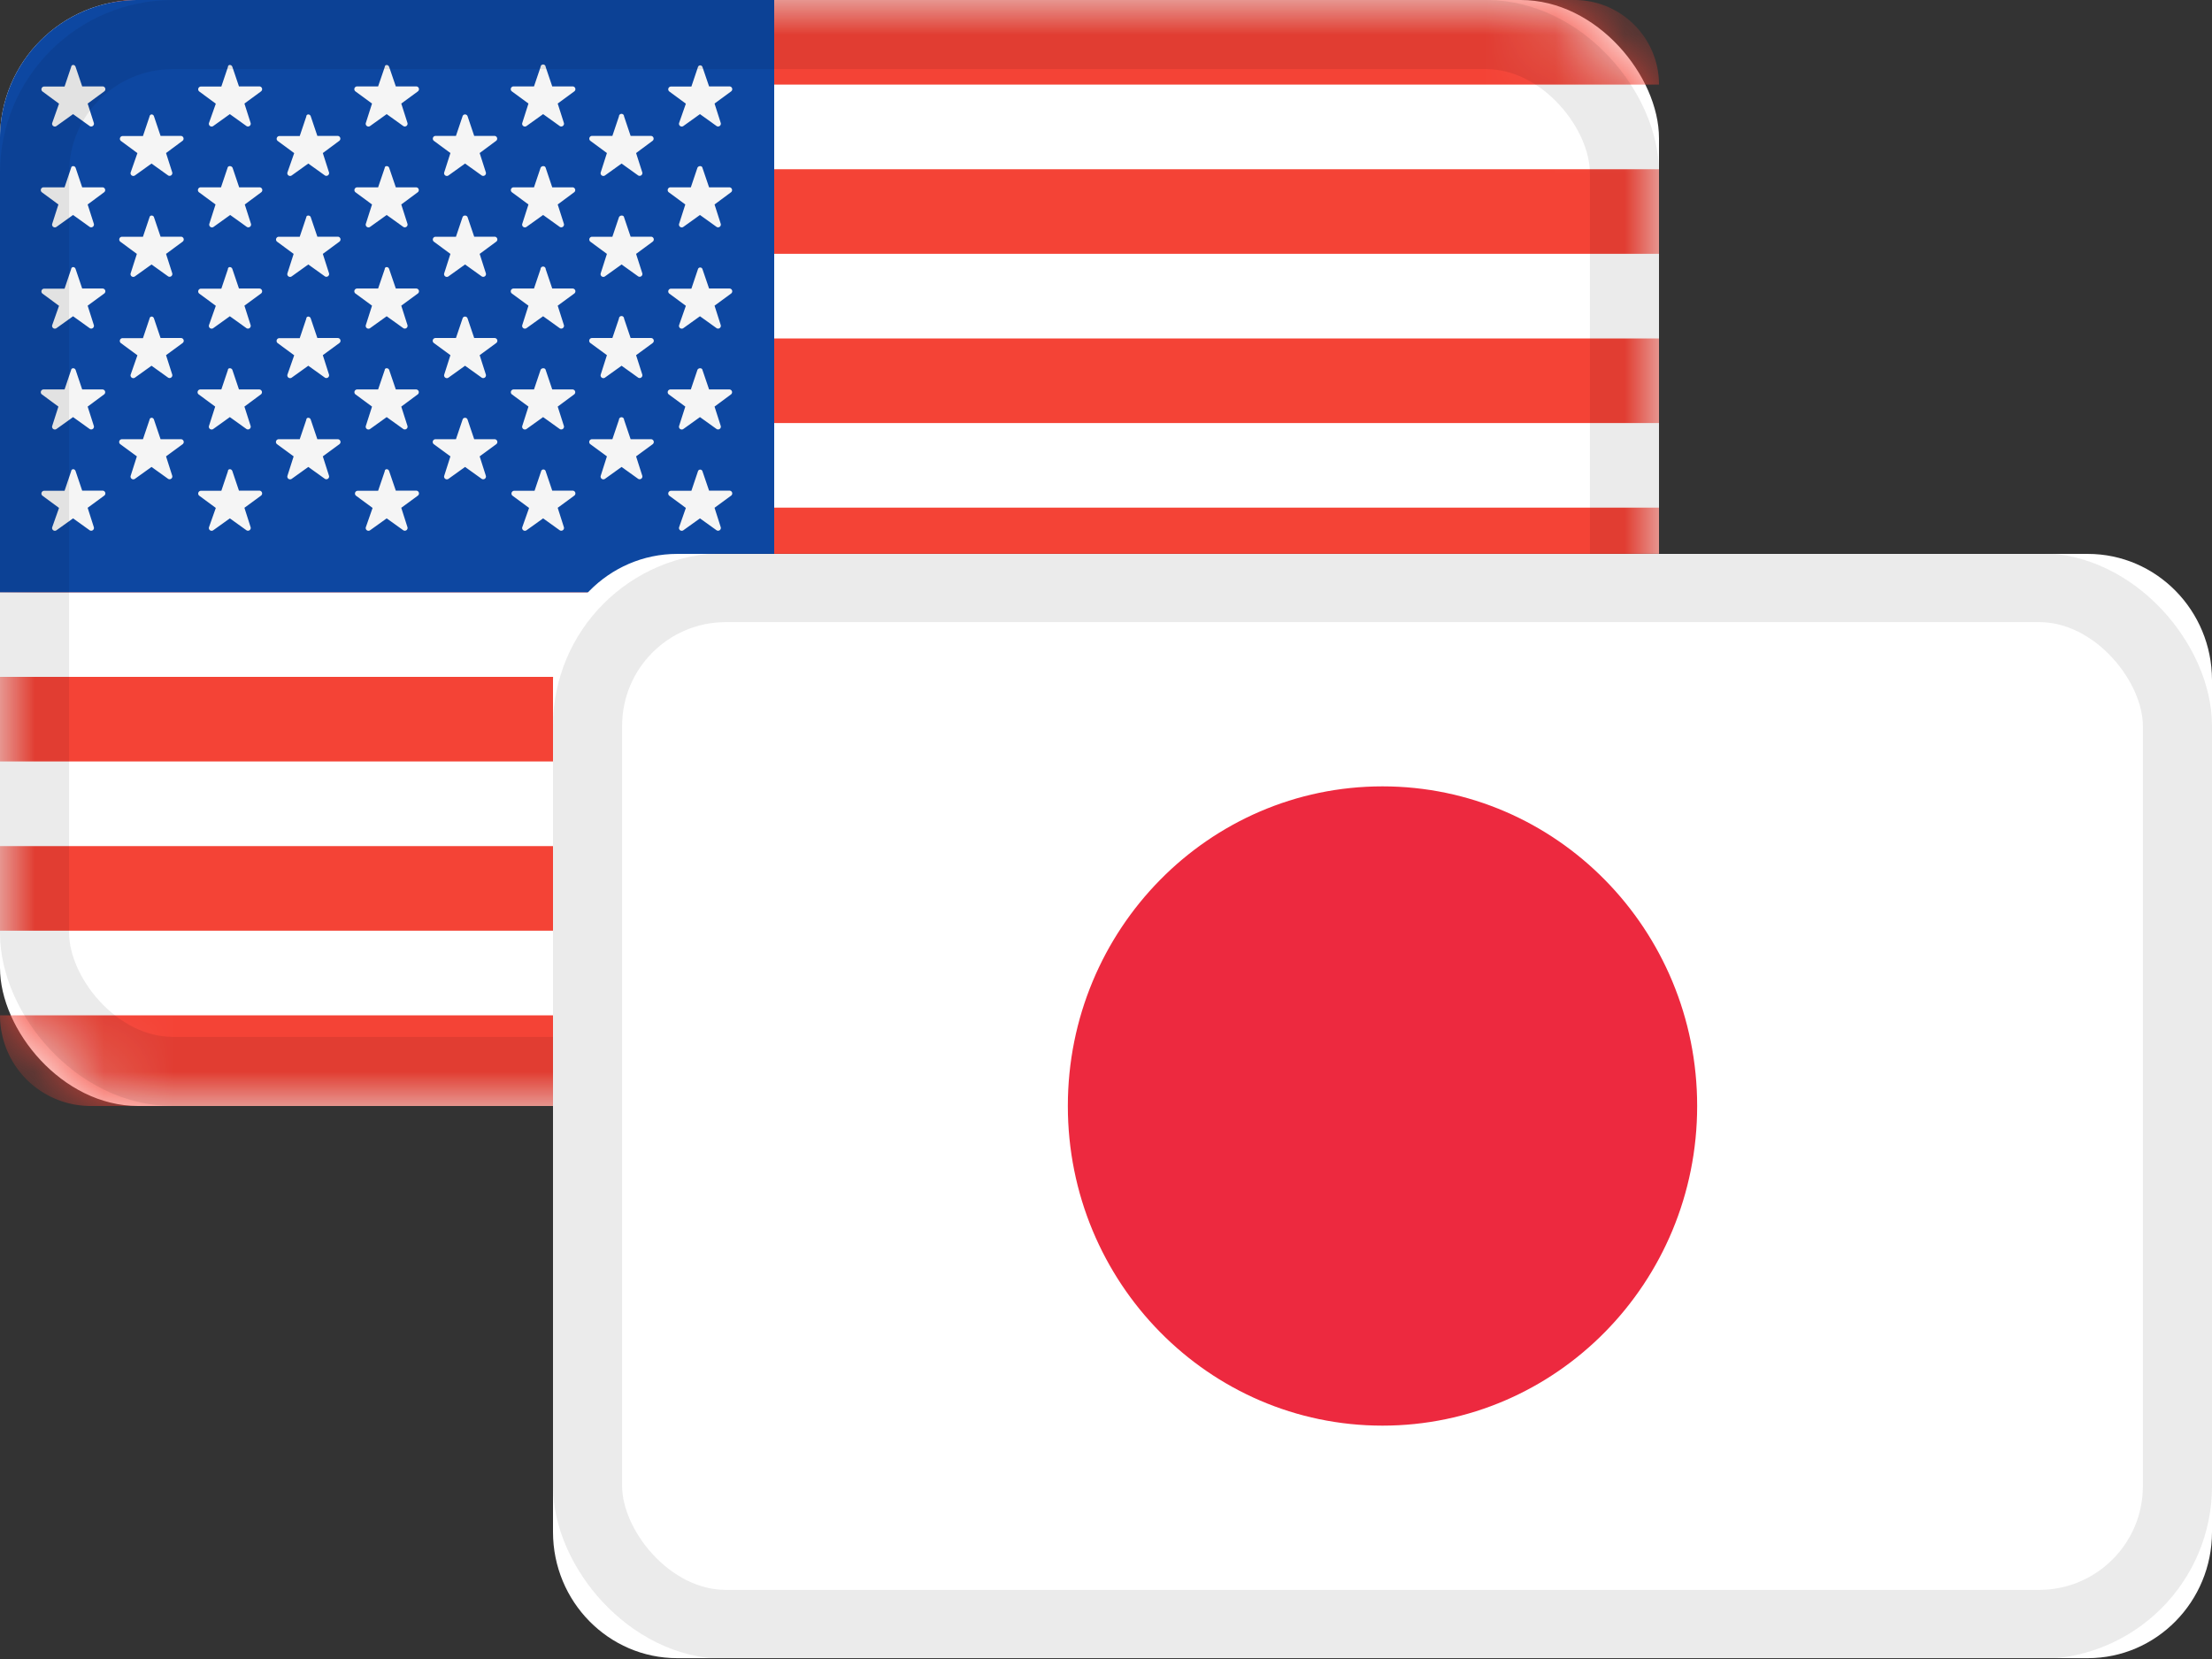 <svg width="32" height="24" xmlns="http://www.w3.org/2000/svg" xmlns:xlink="http://www.w3.org/1999/xlink"><rect width="100%" height="100%" fill="#333333" stroke="none"/><defs><rect id="a" width="24" height="16" rx="2"/><path d="M2 0h9.2v8.568H0V2a2 2 0 012-2z" id="c"/></defs><g fill="none" fill-rule="evenodd"><mask id="b" fill="#fff"><use xlink:href="#a"/></mask><use fill="#FFF" xlink:href="#a"/><path d="M1.912 0h20.864C23.452 0 24 .548 24 1.224H.688C.688.548 1.236 0 1.912 0zM0 2.448h24v1.224H0V2.448zm0 2.448h24V6.12H0V4.896zm0 2.448h24v1.224H0V7.344zm0 2.448h24v1.224H0V9.792zm0 2.448h24v1.224H0V12.24zm0 2.448h24c0 .725-.587 1.312-1.312 1.312H1.312A1.312 1.312 0 010 14.688z" fill="#F44336" mask="url(#b)"/><use fill="#0D47A1" xlink:href="#c"/><path d="M1.094.969l.095.281h.295a.04.04 0 01.024.072l-.24.176.09.282a.04.04 0 01-.061.043l-.24-.172-.24.172a.04.04 0 01-.062-.043l.099-.28-.24-.177a.04.04 0 01.024-.071h.296L1.029.97c.005-.04.053-.04.065-.001zm0 1.459l.095.282h.295a.04.04 0 01.024.07l-.24.178.09.281a.04.04 0 01-.061.043l-.24-.172-.24.172a.04.04 0 01-.062-.043l.09-.281-.24-.177A.04.04 0 01.63 2.71h.304l.095-.282c.005-.033.053-.033.065 0zm0 1.465l.095.281h.295a.04.04 0 01.024.072l-.24.176.09.282a.04.04 0 01-.061.043l-.24-.172-.24.172a.04.04 0 01-.062-.043l.099-.28-.24-.177a.04.04 0 01.024-.071h.296l.095-.282c.005-.04.053-.04.065-.001zm0 1.459l.095.282h.295a.04.04 0 01.024.07l-.24.178.09.281a.04.04 0 01-.061.043l-.24-.172-.24.172a.04.04 0 01-.062-.043l.09-.281-.24-.177a.04.04 0 01.025-.071h.304l.095-.282c.005-.033.053-.033.065 0zm0 1.465l.095.281h.295a.04.04 0 01.024.072l-.24.176.09.282a.04.04 0 01-.061.043l-.24-.172-.24.172a.04.04 0 01-.062-.043l.099-.28-.24-.177A.04.04 0 01.638 7.1h.296l.095-.282c.005-.04.053-.04.065-.001zm1.134-5.133l.095.282h.295a.04.04 0 01.024.07l-.24.178.09.281a.04.04 0 01-.06.043l-.24-.172-.24.172a.04.04 0 01-.062-.043l.098-.28-.24-.177a.04.04 0 01.024-.07h.296l.095-.282c.006-.04.054-.04.065-.002zm0 1.46l.095.28h.295a.04.04 0 01.024.072l-.24.177.09.281a.04.04 0 01-.06.044l-.24-.172-.24.172a.04.04 0 01-.062-.044l.09-.281-.24-.177a.04.04 0 01.024-.071h.304l.095-.282c.006-.033.054-.033.065 0zm0 1.465l.095.281h.295a.04.04 0 01.024.072l-.24.176.09.282a.04.04 0 01-.06.043l-.24-.172-.24.172a.04.04 0 01-.062-.043l.098-.28-.24-.177a.04.04 0 01.024-.071h.296l.095-.282c.006-.04.054-.04.065-.001zm0 1.464l.095.281h.295a.04.04 0 01.024.072l-.24.176.09.282a.04.04 0 01-.06.043l-.24-.172-.24.172a.04.04 0 01-.062-.043l.09-.282-.24-.176a.04.04 0 01.024-.072h.304l.095-.281c.006-.039.054-.039.065 0zM3.362.969l.095.281h.295a.04.04 0 01.024.072l-.24.176.09.282a.04.04 0 01-.061.043l-.24-.172-.24.172a.04.04 0 01-.062-.043l.099-.28-.24-.177a.04.04 0 01.024-.071h.296L3.297.97c0-.04.053-.04.065-.001zm.003 1.459l.095.282h.297a.04.04 0 01.024.07l-.24.178.09.281a.04.04 0 01-.061.043l-.24-.172-.24.172a.04.04 0 01-.062-.043l.09-.281-.24-.177a.04.04 0 01.024-.071h.295l.095-.282c.006-.033.058-.033.073 0zm-.003 1.465l.095.281h.295a.04.04 0 01.024.072l-.24.176.09.282a.04.04 0 01-.061.043l-.24-.172-.24.172a.04.04 0 01-.062-.043l.099-.28-.24-.177a.04.04 0 01.024-.071h.296l.095-.282c0-.04.053-.04.065-.001zm0 1.459l.095.282h.295a.04.04 0 01.024.07l-.24.178.09.281a.04.04 0 01-.061.043l-.24-.172-.24.172a.04.04 0 01-.062-.043l.09-.281-.24-.177a.04.04 0 01.025-.071h.304l.095-.282c0-.033.053-.033.065 0zm0 1.465l.095.281h.295a.04.04 0 01.024.072l-.24.176.09.282a.04.04 0 01-.061.043l-.24-.172-.24.172a.04.04 0 01-.062-.043l.099-.28-.24-.177a.04.04 0 01.024-.071h.296l.095-.282c0-.04.053-.04.065-.001zm1.134-5.133l.095.282h.295a.04.04 0 01.024.07l-.24.178.09.281a.04.04 0 01-.06.043l-.24-.172-.24.172a.04.04 0 01-.062-.043l.098-.28-.24-.177a.04.04 0 01.024-.07h.296l.095-.282c.001-.04.054-.04.065-.002zm0 1.46l.095.28h.295a.04.04 0 01.024.072l-.24.177.09.281a.04.04 0 01-.06.044l-.24-.172-.24.172a.04.04 0 01-.062-.044l.09-.281-.24-.177a.04.04 0 01.024-.071h.304l.095-.282c.001-.033.054-.033.065 0zm0 1.465l.095.281h.295a.04.04 0 01.024.072l-.24.176.09.282a.04.04 0 01-.06.043l-.24-.172-.24.172a.04.04 0 01-.062-.043l.098-.28-.24-.177a.04.04 0 01.024-.071h.296l.095-.282c.001-.04.054-.04.065-.001zm0 1.464l.095.281h.295a.04.04 0 01.024.072l-.24.176.09.282a.04.04 0 01-.06.043l-.24-.172-.24.172a.04.04 0 01-.062-.043l.09-.282-.24-.176a.04.04 0 01.024-.072h.304l.095-.281c.001-.039.054-.039.065 0zM5.63.969l.096.281h.295a.04.04 0 01.024.072l-.24.176.09.282a.04.04 0 01-.061.043l-.24-.172-.24.172a.04.04 0 01-.062-.043l.09-.282-.24-.176a.04.04 0 01.024-.072h.304l.096-.28c0-.039.053-.039.064 0zm0 1.459l.096.282h.295a.04.04 0 01.024.07l-.24.178.09.281a.04.04 0 01-.061.043l-.24-.172-.24.172a.04.04 0 01-.062-.043l.09-.281-.24-.177a.04.04 0 01.024-.071h.304l.096-.282c0-.033.053-.033.064 0zm0 1.465l.096.281h.295a.04.04 0 01.024.072l-.24.176.09.282a.04.04 0 01-.061.043l-.24-.172-.24.172a.04.04 0 01-.062-.043l.09-.282-.24-.176a.04.04 0 01.024-.072h.304l.096-.281c0-.039.053-.039.064 0zm0 1.459l.096.282h.295a.04.04 0 01.024.07l-.24.178.09.281a.04.04 0 01-.061.043l-.24-.172-.24.172a.04.04 0 01-.062-.043l.09-.281-.24-.177a.04.04 0 01.024-.071h.304l.096-.282c0-.033.053-.033.064 0zm0 1.465l.096.281h.295a.04.04 0 01.024.072l-.24.176.09.282a.04.04 0 01-.061.043l-.24-.172-.24.172a.04.04 0 01-.062-.043l.098-.28-.24-.177a.04.04 0 01.024-.071h.296l.096-.282c0-.04.053-.04.064-.001zm1.135-5.133l.095.282h.295a.04.04 0 01.024.07l-.24.178.09.281a.04.04 0 01-.061.043l-.24-.172-.24.172a.04.04 0 01-.062-.043l.09-.281-.24-.177a.04.04 0 01.025-.071h.295l.095-.282c.01-.038.063-.038.074 0zm0 1.46l.095.28h.295a.04.04 0 01.024.072l-.24.177.09.281a.04.04 0 01-.061.044l-.24-.172-.24.172a.04.04 0 01-.062-.044l.09-.281-.24-.177a.04.04 0 01.025-.071h.295l.095-.282c.01-.033.063-.033.074 0zm0 1.465l.095.281h.295a.04.04 0 01.024.072l-.24.176.09.282a.04.04 0 01-.061.043l-.24-.172-.24.172a.04.04 0 01-.062-.043l.09-.282-.24-.176a.04.04 0 01.025-.072h.295l.095-.281c.01-.039.063-.039.074 0zm0 1.464l.095.281h.295a.04.04 0 01.024.072l-.24.176.09.282a.04.04 0 01-.061.043l-.24-.172-.24.172a.04.04 0 01-.062-.043l.09-.282-.24-.176a.04.04 0 01.025-.072h.295l.095-.281c.01-.039.063-.039.074 0zM7.894.969l.095.281h.295a.04.04 0 01.024.072l-.24.176.09.282a.04.04 0 01-.061.043l-.24-.172-.24.172a.04.04 0 01-.062-.043l.09-.282-.24-.176a.04.04 0 01.025-.072h.295L7.82.97a.037.037 0 11.074 0zm0 1.459l.095.282h.295a.04.04 0 01.024.07l-.24.178.09.281a.04.04 0 01-.061.043l-.24-.172-.24.172a.04.04 0 01-.062-.043l.09-.281-.24-.177a.04.04 0 01.025-.071h.295l.095-.282c.014-.033.067-.033.074 0zm0 1.465l.095.281h.295a.04.04 0 01.024.072l-.24.176.09.282a.04.04 0 01-.061.043l-.24-.172-.24.172a.04.04 0 01-.062-.043l.09-.282-.24-.176a.04.04 0 01.025-.072h.295l.095-.281a.037.037 0 11.074 0zm0 1.459l.095.282h.295a.04.04 0 01.024.07l-.24.178.09.281a.04.04 0 01-.061.043l-.24-.172-.24.172a.04.04 0 01-.062-.043l.09-.281-.24-.177a.04.04 0 01.025-.071h.295l.095-.282c.014-.033.067-.033.074 0zm0 1.465l.095.281h.295a.04.04 0 01.024.072l-.24.176.09.282a.04.04 0 01-.061.043l-.24-.172-.24.172a.04.04 0 01-.062-.043l.099-.28-.24-.177a.04.04 0 01.024-.071h.295l.095-.282a.034.034 0 01.066-.001zm1.134-5.133l.095.282h.295a.04.04 0 01.024.07l-.24.178.09.281a.04.04 0 01-.06.043l-.24-.172-.24.172a.04.04 0 01-.062-.043l.09-.281-.24-.177a.04.04 0 01.024-.071h.295l.095-.282a.037.037 0 11.074 0zm0 1.46l.095.28h.295a.04.04 0 01.024.072l-.24.177.09.281a.04.04 0 01-.06.044l-.24-.172-.24.172a.04.04 0 01-.062-.044l.09-.281-.24-.177a.04.04 0 01.024-.071h.295l.095-.282c.015-.033.068-.033.074 0zm0 1.465l.095.281h.295a.04.04 0 01.024.072l-.24.176.09.282a.04.04 0 01-.06.043l-.24-.172-.24.172a.04.04 0 01-.062-.043l.09-.282-.24-.176a.04.04 0 01.024-.072h.295l.095-.281a.037.037 0 11.074 0zm0 1.464l.095.281h.295a.04.04 0 01.024.072l-.24.176.09.282a.04.04 0 01-.06.043l-.24-.172-.24.172a.04.04 0 01-.062-.043l.09-.282-.24-.176a.04.04 0 01.024-.072h.295l.095-.281a.037.037 0 11.074 0zM10.162.969l.096.281h.295a.04.04 0 01.024.072l-.24.176.09.282a.04.04 0 01-.061.043l-.24-.172-.24.172a.04.04 0 01-.062-.043l.098-.28-.24-.177a.04.04 0 01.024-.071h.296l.095-.282a.034.034 0 01.065-.001zm0 1.459l.096.282h.295a.04.04 0 01.024.07l-.24.178.09.281a.04.04 0 01-.061.043l-.24-.172-.24.172a.04.04 0 01-.062-.043l.09-.281-.24-.177a.04.04 0 01.024-.071h.296l.095-.282c.014-.033.067-.033.073 0zm0 1.465l.096.281h.295a.04.04 0 01.024.072l-.24.176.09.282a.04.04 0 01-.061.043l-.24-.172-.24.172a.04.04 0 01-.062-.043l.098-.28-.24-.177a.04.04 0 01.024-.071h.296l.095-.282a.034.034 0 01.065-.001zm0 1.459l.096.282h.295a.04.04 0 01.024.07l-.24.178.09.281a.04.04 0 01-.061.043l-.24-.172-.24.172a.04.04 0 01-.062-.043l.09-.281-.24-.177a.04.04 0 01.024-.071h.296l.095-.282c.014-.033.067-.033.073 0zm0 1.465l.096.281h.295a.04.04 0 01.024.072l-.24.176.09.282a.04.04 0 01-.061.043l-.24-.172-.24.172a.04.04 0 01-.062-.043l.098-.28-.24-.177a.04.04 0 01.024-.071h.296l.095-.282a.034.034 0 01.065-.001z" fill="#F5F5F5" fill-rule="nonzero"/><rect stroke-opacity=".04" stroke="#000" x=".5" y=".5" width="23" height="15" rx="2"/><rect stroke-opacity=".04" stroke="#000" x=".5" y=".5" width="23" height="15" rx="2"/><g transform="translate(8 8)"><g fill-rule="nonzero"><path d="M22.203.013H1.797C.805.013 0 .831 0 1.84v12.322c0 1.008.805 1.826 1.797 1.826h20.406c.992 0 1.797-.818 1.797-1.826V1.839C24 .831 23.195.013 22.203.013z" fill="#FFF"/><ellipse fill="#ED293F" cx="12" cy="8" rx="4.552" ry="4.624"/></g><rect stroke-opacity=".04" stroke="#000" x=".5" y=".5" width="23" height="15" rx="2"/></g><rect stroke-opacity=".04" stroke="#000" x="8.5" y="8.5" width="23" height="15" rx="2"/></g></svg>
